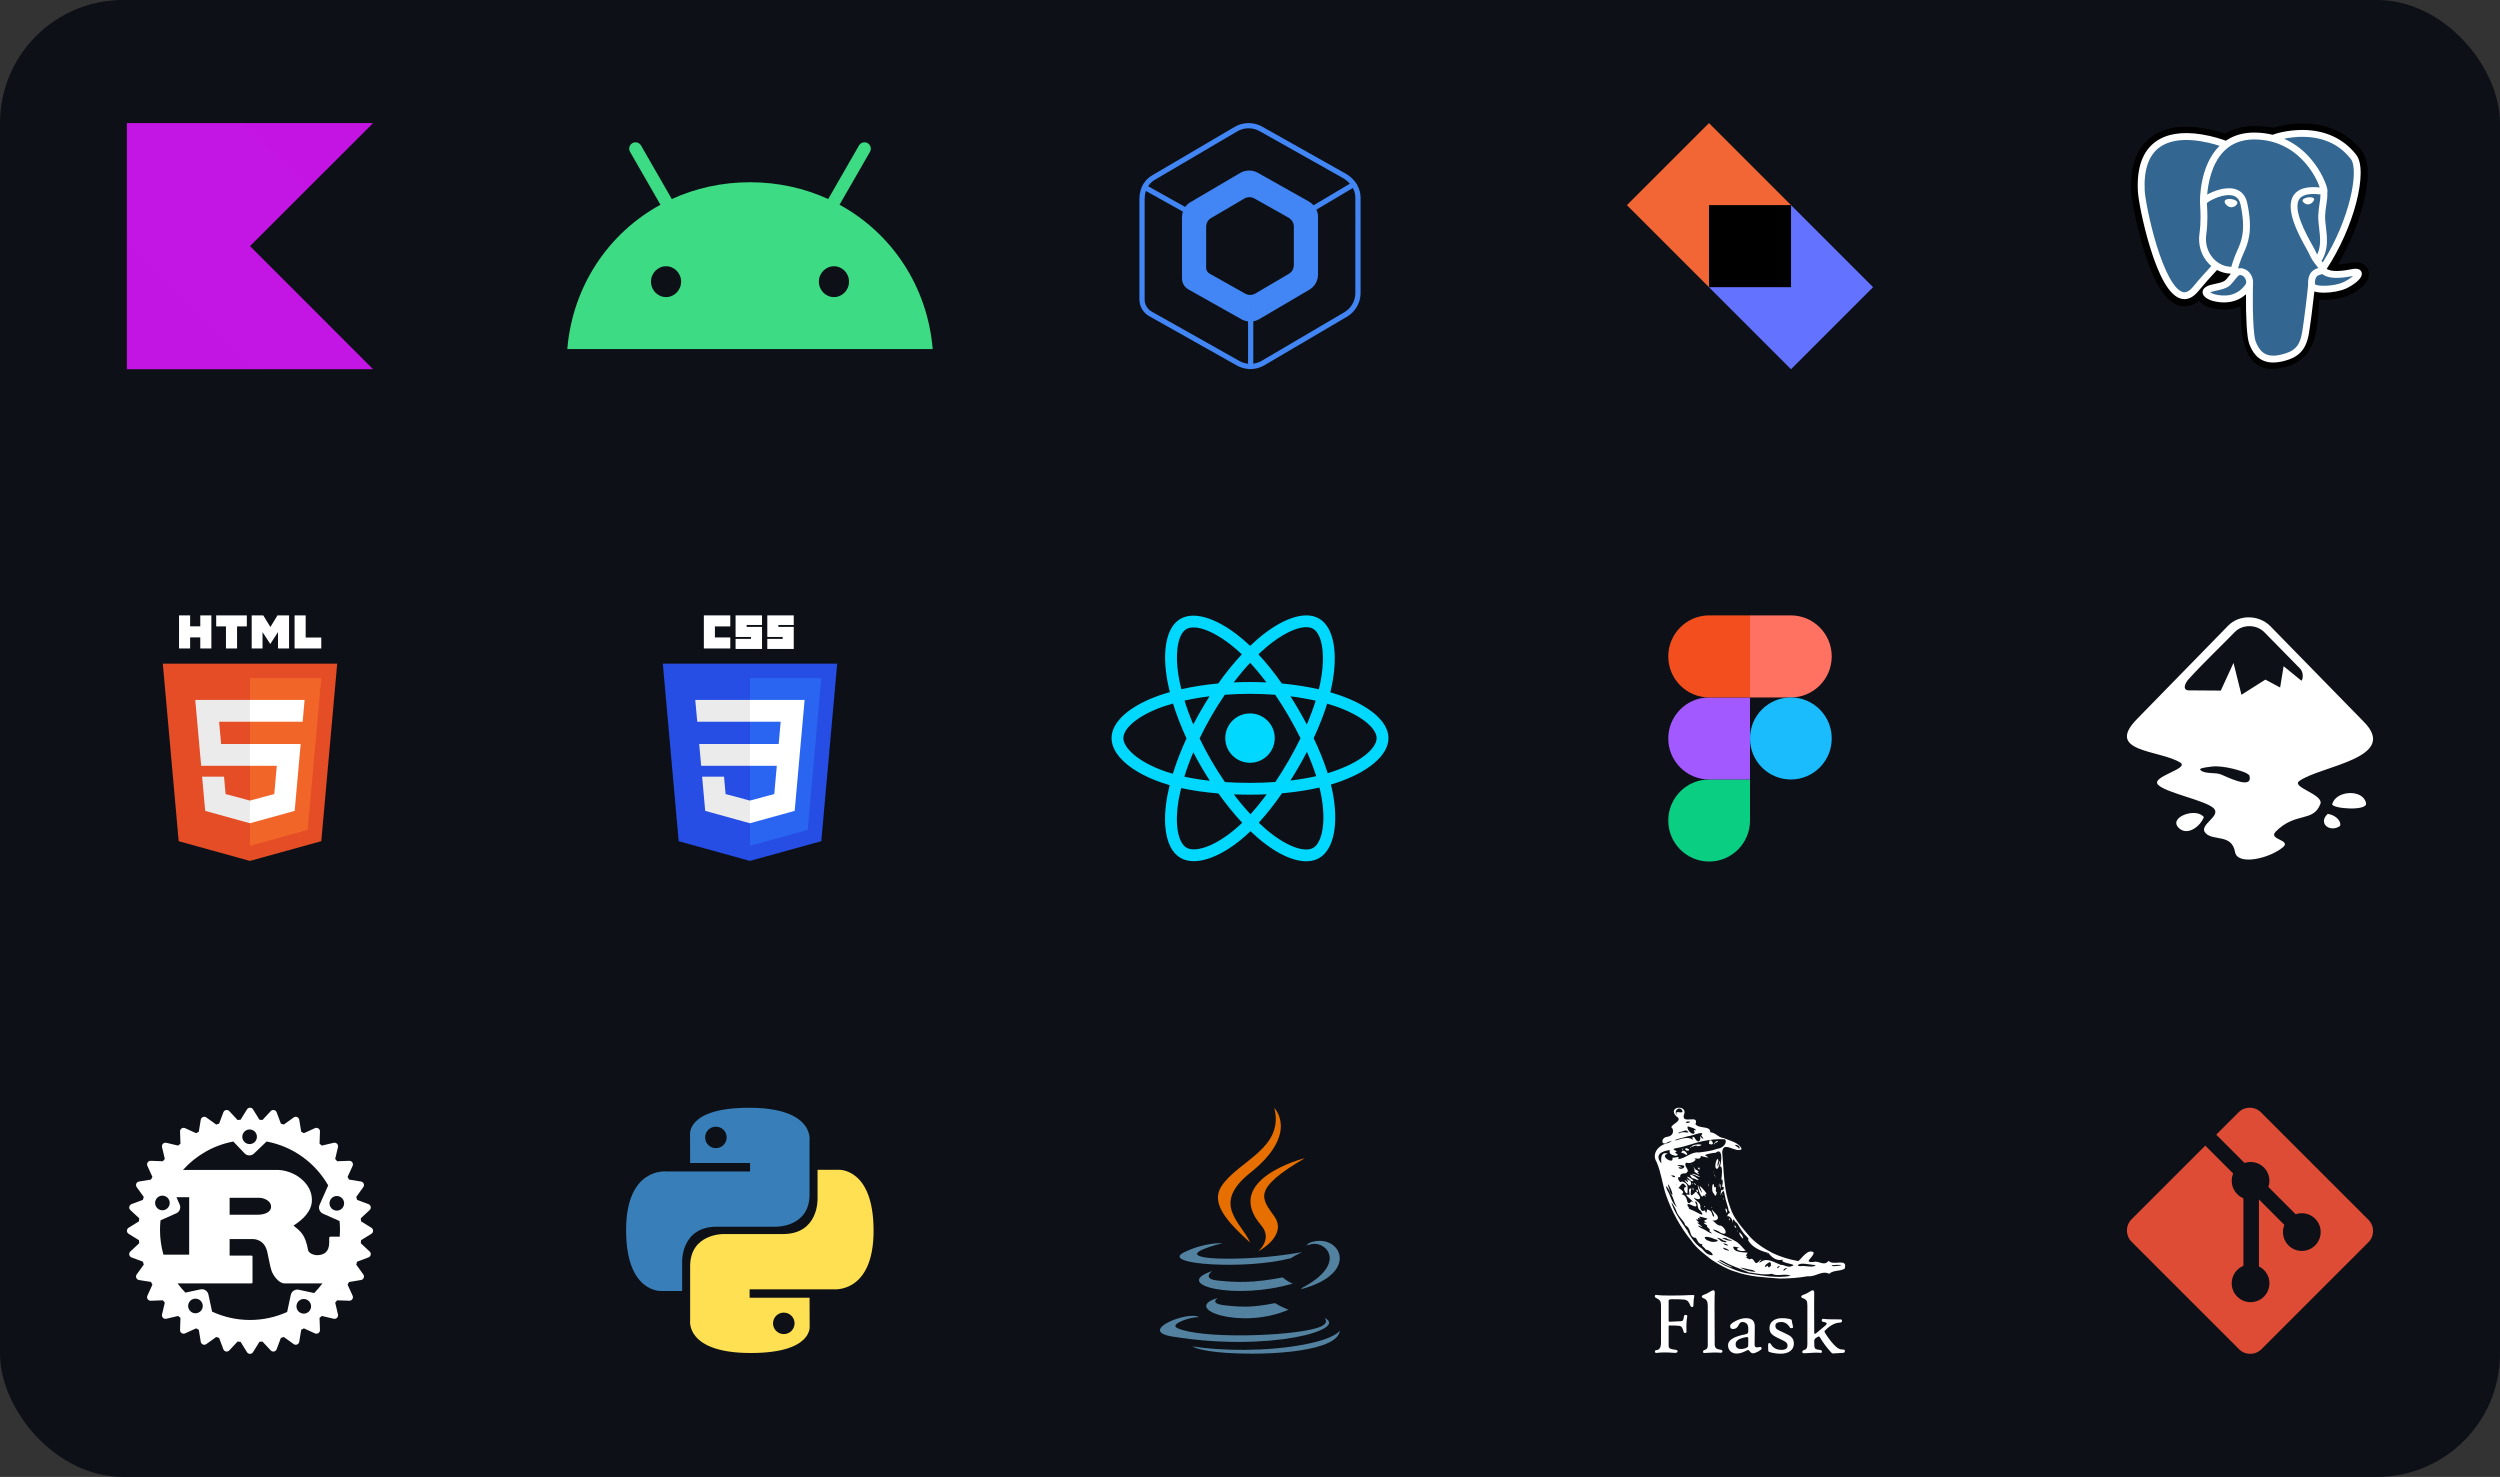 <svg width="1300" height="768" viewBox="0 0 1300 768" fill="none" xmlns="http://www.w3.org/2000/svg">
<rect x="0" y="0" width="1300" height="768" fill="#333333" stroke="none"/>
<rect width="1300" height="768" rx="64" fill="#0D1117"/>
<path d="M194 192H66V64H194L130 127.974L194 192Z" fill="url(#paint0_linear_910_359)"/>
<path d="M436.561 106.46L452.373 78.955C452.809 78.196 452.926 77.295 452.701 76.449C452.475 75.603 451.924 74.881 451.169 74.442C450.413 74.005 449.515 73.887 448.672 74.114C447.83 74.341 447.111 74.894 446.675 75.652L430.666 103.505C418.421 97.893 404.672 94.767 390 94.767C375.329 94.767 361.577 97.893 349.335 103.505L333.326 75.651C332.889 74.893 332.17 74.34 331.328 74.113C330.485 73.887 329.587 74.005 328.831 74.442C328.076 74.881 327.525 75.603 327.299 76.449C327.073 77.295 327.191 78.197 327.627 78.955L343.439 106.46C316.288 121.292 297.718 148.9 295.002 181.516H484.999C482.28 148.9 463.709 121.292 436.561 106.46ZM433.651 138.45C437.977 138.45 441.495 142.047 441.495 146.467C441.495 150.889 437.977 154.488 433.651 154.488C429.327 154.488 425.81 150.889 425.81 146.467C425.81 142.047 429.327 138.45 433.651 138.45ZM346.349 138.45C350.672 138.45 354.191 142.047 354.191 146.467C354.191 150.889 350.672 154.488 346.349 154.488C342.023 154.488 338.506 150.889 338.506 146.467C338.506 142.047 342.024 138.45 346.349 138.45Z" fill="#3DDC84"/>
<path d="M649.521 64C651.911 64.041 654.253 64.675 656.334 65.847L699.74 90.271C701.487 91.256 703.034 92.559 704.299 94.112L704.342 94.086L704.989 95.031L705.065 95.14L705.873 96.326L705.815 96.36C706.887 98.306 707.477 100.429 707.498 102.589V152.24C707.522 154.748 706.882 157.219 705.644 159.403C704.406 161.587 702.613 163.407 700.445 164.682L657.51 189.922C655.729 190.969 653.741 191.619 651.684 191.827L651.684 191.89L648.938 191.913L648.939 191.845C646.91 191.663 644.943 191.053 643.168 190.055L597.563 164.39C594.464 162.652 592.536 159.395 592.5 155.836V103.253C592.526 101.399 592.85 99.609 593.464 97.963L593.413 97.934L594.588 95.487L594.654 95.524C595.747 93.752 597.258 92.274 599.057 91.218L641.992 65.984C644.16 64.708 646.627 64.024 649.145 64H649.521ZM595.869 99.304L595.773 99.608C595.391 100.868 595.202 102.229 595.216 103.648V155.823C595.228 157.089 595.575 158.329 596.221 159.419C596.867 160.51 597.79 161.411 598.897 162.033L644.504 187.699C645.856 188.459 647.346 188.942 648.887 189.119L648.982 189.128L648.993 186.921L649.002 177.663L648.987 167.153L648.926 167.147C647.982 167.023 647.063 166.755 646.202 166.35L645.882 166.192L645.598 166.039L617.969 150.491C616.964 149.927 616.127 149.109 615.541 148.12C614.954 147.127 614.639 145.997 614.63 144.845L614.63 113.241C614.62 112.235 614.747 111.255 615.007 110.331L615.096 110.035L595.869 99.304ZM703.482 97.749L684.525 109.029L684.567 109.116C685.035 110.122 685.308 111.193 685.36 112.286L685.369 112.585L685.368 142.661C685.384 144.274 684.973 145.863 684.176 147.268C683.38 148.673 682.227 149.844 680.832 150.663L654.822 165.952C653.926 166.479 652.948 166.85 651.928 167.049L651.704 167.089L651.709 169.227L651.718 181.615L651.7 188.89L651.697 189.1L652.103 189.043C653.404 188.832 654.659 188.402 655.815 187.77L656.129 187.592L699.065 162.352C700.822 161.319 702.276 159.843 703.279 158.072C704.284 156.298 704.802 154.291 704.781 152.253L704.782 102.602C704.767 101.068 704.379 99.535 703.661 98.094L703.482 97.749ZM648.202 102.751C647.792 102.872 647.396 103.043 647.028 103.26L629.592 113.507C629.086 113.804 628.64 114.195 628.28 114.658C628.069 114.93 627.888 115.223 627.74 115.533L627.646 115.766C627.424 116.289 627.284 116.843 627.228 117.409C627.208 117.63 627.198 117.854 627.2 118.08V139.275C627.206 139.885 627.374 140.483 627.685 141.009C627.996 141.535 628.441 141.97 628.975 142.269L647.496 152.692C648.299 153.144 649.208 153.378 650.13 153.37L650.328 153.363L650.329 159.069L650.342 164.513L650.328 153.362C651.189 153.325 652.027 153.078 652.769 152.643L670.204 142.394C671.001 141.925 671.661 141.256 672.116 140.453C672.189 140.324 672.254 140.192 672.316 140.057C672.639 139.355 672.803 138.591 672.797 137.819L672.798 117.652C672.793 117.289 672.746 116.927 672.655 116.574C672.596 116.341 672.519 116.112 672.426 115.89C672.324 115.647 672.204 115.412 672.066 115.188L671.986 115.061L671.904 114.935C671.778 114.75 671.64 114.572 671.493 114.403C671.047 113.892 670.518 113.461 669.927 113.127L652.3 103.21C651.684 102.862 651.003 102.641 650.298 102.563C649.594 102.484 648.881 102.548 648.202 102.751ZM649.171 66.706C647.13 66.725 645.131 67.28 643.373 68.314L600.438 93.548C599.151 94.302 598.05 95.333 597.213 96.564L597.026 96.849L616.297 107.599L616.497 107.327C617.084 106.564 617.799 105.91 618.612 105.393L618.866 105.238L644.876 89.95C646.27 89.129 647.857 88.689 649.476 88.673C651.096 88.657 652.69 89.067 654.1 89.861L680.397 104.66C681.305 105.172 682.129 105.819 682.841 106.578L683.018 106.773L701.937 95.515L701.729 95.279C700.851 94.312 699.834 93.479 698.712 92.807L698.404 92.627L654.998 68.203C653.222 67.203 651.212 66.686 649.172 66.706L649.171 66.706Z" fill="#4285F4"/>
<path d="M888.666 149.333L909.911 170.578L931.333 192L953.861 169.472L974 149.333L931.333 106.666L888.666 149.333Z" fill="url(#paint1_linear_910_359)"/>
<path d="M931.334 106.666L910.089 85.422L888.667 64L866.139 86.528L846 106.666L888.667 149.333L931.334 106.666Z" fill="url(#paint2_linear_910_359)"/>
<path d="M888.667 149.333H931.334V106.666H888.667V149.333Z" fill="black"/>
<path d="M1231.52 140.648C1230.77 138.394 1228.83 136.824 1226.31 136.447C1225.12 136.27 1223.76 136.345 1222.15 136.677C1219.35 137.257 1217.26 137.477 1215.75 137.52C1221.48 127.83 1226.14 116.781 1228.82 106.379C1233.16 89.56 1230.85 81.898 1228.14 78.433C1220.96 69.259 1210.5 64.331 1197.88 64.18C1191.14 64.098 1185.23 65.429 1182.15 66.386C1179.28 65.879 1176.19 65.596 1172.95 65.543C1166.88 65.446 1161.51 66.771 1156.93 69.495C1154.39 68.636 1150.32 67.424 1145.61 66.652C1134.55 64.833 1125.63 66.25 1119.11 70.862C1111.21 76.447 1107.55 86.15 1108.23 99.701C1108.44 104.004 1110.85 117.095 1114.63 129.51C1116.81 136.646 1119.13 142.572 1121.53 147.124C1124.93 153.58 1128.57 157.382 1132.66 158.747C1134.95 159.511 1139.12 160.047 1143.49 156.396C1144.05 157.069 1144.79 157.737 1145.77 158.358C1147.02 159.146 1148.55 159.79 1150.07 160.172C1155.57 161.546 1160.71 161.202 1165.1 159.276C1165.13 160.057 1165.15 160.804 1165.17 161.449C1165.19 162.495 1165.22 163.52 1165.26 164.479C1165.52 170.963 1165.96 176.005 1167.27 179.533C1167.34 179.727 1167.44 180.023 1167.54 180.336C1168.19 182.333 1169.28 185.676 1172.05 188.293C1174.92 191.005 1178.39 191.837 1181.57 191.837C1183.17 191.837 1184.69 191.627 1186.02 191.341C1190.78 190.32 1196.18 188.766 1200.09 183.196C1203.78 177.931 1205.58 170 1205.9 157.504C1205.95 157.151 1205.98 156.813 1206.02 156.492L1206.1 155.831L1206.97 155.908L1207.19 155.923C1212.04 156.144 1217.96 155.116 1221.6 153.424C1224.48 152.089 1233.69 147.22 1231.52 140.648Z" fill="black"/>
<path d="M1223.23 141.926C1208.83 144.9 1207.84 140.018 1207.84 140.018C1223.05 117.428 1229.41 88.752 1223.92 81.734C1208.95 62.59 1183.04 71.644 1182.61 71.879L1182.47 71.904C1179.62 71.312 1176.44 70.96 1172.86 70.902C1166.34 70.795 1161.4 72.612 1157.64 75.46C1157.64 75.46 1111.42 56.399 1113.57 99.433C1114.03 108.588 1126.68 168.705 1141.77 150.547C1147.28 143.907 1152.61 138.293 1152.61 138.293C1155.26 140.053 1158.43 140.951 1161.75 140.628L1162.01 140.409C1161.93 141.233 1161.97 142.04 1162.11 142.994C1158.22 147.342 1159.37 148.105 1151.6 149.707C1143.73 151.329 1148.35 154.217 1151.37 154.972C1155.02 155.887 1163.48 157.184 1169.2 149.174L1168.97 150.088C1170.49 151.31 1171.56 158.032 1171.38 164.126C1171.21 170.219 1171.09 174.403 1172.29 177.671C1173.49 180.939 1174.68 188.291 1184.9 186.1C1193.43 184.269 1197.86 179.524 1198.47 171.608C1198.91 165.981 1199.9 166.813 1199.96 161.782L1200.75 159.4C1201.67 151.772 1200.9 149.311 1206.16 150.456L1207.44 150.568C1211.31 150.744 1216.37 149.945 1219.35 148.561C1225.75 145.587 1229.55 140.621 1223.23 141.926H1223.23Z" fill="#336791"/>
<path d="M1160.35 103.527C1159.05 103.346 1157.88 103.514 1157.28 103.965C1156.95 104.218 1156.84 104.512 1156.81 104.714C1156.74 105.25 1157.11 105.842 1157.35 106.148C1158 107.013 1158.95 107.607 1159.89 107.738C1160.03 107.758 1160.16 107.766 1160.3 107.766C1161.87 107.766 1163.3 106.541 1163.43 105.637C1163.58 104.504 1161.94 103.749 1160.35 103.527ZM1203.35 103.563C1203.23 102.675 1201.65 102.422 1200.15 102.631C1198.66 102.839 1197.21 103.515 1197.33 104.405C1197.42 105.097 1198.67 106.278 1200.15 106.278C1200.28 106.278 1200.4 106.27 1200.53 106.252C1201.51 106.115 1202.24 105.488 1202.58 105.127C1203.1 104.576 1203.41 103.962 1203.35 103.563Z" fill="white"/>
<path d="M1228.03 141.588C1227.48 139.925 1225.71 139.391 1222.77 139.998C1214.05 141.799 1210.93 140.551 1209.9 139.795C1216.68 129.458 1222.26 116.963 1225.27 105.305C1226.69 99.782 1227.48 94.654 1227.54 90.473C1227.61 85.885 1226.83 82.513 1225.22 80.454C1218.73 72.151 1209.2 67.697 1197.67 67.575C1189.74 67.486 1183.04 69.517 1181.75 70.088C1179.01 69.407 1176.03 68.989 1172.78 68.936C1166.83 68.839 1161.69 70.266 1157.43 73.173C1155.58 72.484 1150.8 70.841 1144.95 69.898C1134.84 68.269 1126.81 69.503 1121.07 73.569C1114.23 78.42 1111.07 87.092 1111.69 99.343C1111.89 103.465 1114.24 116.144 1117.94 128.288C1122.81 144.27 1128.11 153.318 1133.69 155.179C1134.34 155.397 1135.09 155.549 1135.92 155.549C1137.95 155.549 1140.45 154.632 1143.04 151.51C1146.2 147.711 1149.48 144.005 1152.85 140.395C1155.05 141.572 1157.45 142.229 1159.91 142.295C1159.92 142.36 1159.93 142.424 1159.93 142.488C1159.51 142.994 1159.09 143.507 1158.69 144.028C1156.98 146.195 1156.63 146.647 1151.13 147.778C1149.57 148.101 1145.42 148.957 1145.36 151.868C1145.3 155.049 1150.27 156.384 1150.83 156.526C1152.81 157.021 1154.71 157.264 1156.52 157.264C1160.93 157.264 1164.81 155.814 1167.91 153.007C1167.82 164.346 1168.29 175.519 1169.65 178.923C1170.76 181.71 1173.48 188.52 1182.08 188.52C1183.34 188.52 1184.73 188.373 1186.26 188.045C1195.23 186.12 1199.12 182.151 1200.63 173.401C1201.43 168.725 1202.82 157.558 1203.47 151.568C1204.84 151.998 1206.61 152.194 1208.52 152.193C1212.51 152.193 1217.11 151.345 1220 150.005C1223.24 148.498 1229.09 144.8 1228.03 141.588ZM1206.66 101.113C1206.63 102.881 1206.39 104.486 1206.13 106.162C1205.86 107.964 1205.57 109.827 1205.5 112.089C1205.43 114.29 1205.7 116.579 1205.97 118.792C1206.5 123.263 1207.05 127.865 1204.92 132.406C1204.57 131.778 1204.25 131.129 1203.98 130.462C1203.71 129.819 1203.14 128.786 1202.34 127.357C1199.24 121.793 1191.98 108.763 1195.7 103.446C1196.8 101.864 1199.61 100.237 1206.66 101.113ZM1198.12 71.155C1208.45 71.384 1216.62 75.253 1222.41 82.656C1226.85 88.334 1221.96 114.17 1207.81 136.459C1207.67 136.278 1207.53 136.097 1207.38 135.918L1207.21 135.694C1210.86 129.649 1210.15 123.668 1209.51 118.366C1209.25 116.19 1209 114.135 1209.06 112.204C1209.13 110.158 1209.4 108.403 1209.66 106.706C1209.98 104.615 1210.31 102.451 1210.22 99.9C1210.29 99.632 1210.31 99.316 1210.28 98.941C1210.05 96.495 1207.26 89.174 1201.57 82.548C1198.46 78.924 1193.93 74.868 1187.73 72.133C1190.4 71.58 1194.04 71.065 1198.12 71.155ZM1140.3 149.226C1137.44 152.665 1135.46 152.006 1134.82 151.79C1130.59 150.378 1125.68 141.431 1121.35 127.245C1117.61 114.969 1115.42 102.625 1115.25 99.164C1114.7 88.217 1117.36 80.588 1123.13 76.488C1132.53 69.817 1147.98 73.81 1154.19 75.835C1154.1 75.923 1154.01 76.006 1153.92 76.096C1143.73 86.396 1143.97 103.994 1144 105.07C1144 105.485 1144.03 106.072 1144.08 106.88C1144.25 109.84 1144.58 115.349 1143.71 121.588C1142.9 127.385 1144.68 133.059 1148.61 137.156C1149.01 137.575 1149.43 137.975 1149.87 138.352C1148.13 140.224 1144.33 144.363 1140.3 149.226ZM1151.18 134.684C1148.02 131.382 1146.59 126.789 1147.24 122.082C1148.16 115.492 1147.82 109.753 1147.64 106.669C1147.62 106.238 1147.59 105.859 1147.58 105.561C1149.07 104.24 1155.97 100.541 1160.89 101.669C1163.13 102.183 1164.5 103.713 1165.07 106.345C1168.01 119.971 1165.46 125.65 1163.4 130.214C1162.98 131.154 1162.58 132.043 1162.24 132.962L1161.98 133.673C1161.31 135.47 1160.68 137.14 1160.3 138.727C1156.94 138.717 1153.67 137.28 1151.18 134.683V134.684ZM1151.7 153.059C1150.72 152.814 1149.84 152.388 1149.32 152.034C1149.75 151.831 1150.52 151.553 1151.85 151.278C1158.31 149.947 1159.31 149.008 1161.49 146.239C1161.99 145.603 1162.56 144.884 1163.34 144.007L1163.34 144.006C1164.51 142.697 1165.04 142.919 1166.01 143.322C1166.8 143.647 1167.56 144.632 1167.87 145.716C1168.02 146.228 1168.18 147.2 1167.64 147.956C1163.09 154.335 1156.46 154.253 1151.7 153.059ZM1185.51 184.551C1177.6 186.246 1174.81 182.21 1172.96 177.596C1171.77 174.617 1171.19 161.184 1171.6 146.349C1171.61 146.151 1171.58 145.961 1171.53 145.781C1171.48 145.427 1171.4 145.077 1171.3 144.733C1170.69 142.575 1169.18 140.769 1167.38 140.02C1166.66 139.723 1165.35 139.178 1163.77 139.583C1164.1 138.192 1164.69 136.622 1165.32 134.921L1165.59 134.206C1165.89 133.4 1166.26 132.564 1166.66 131.68C1168.81 126.905 1171.75 120.365 1168.56 105.59C1167.36 100.056 1163.37 97.354 1157.32 97.982C1153.69 98.357 1150.37 99.823 1148.71 100.663C1148.36 100.843 1148.03 101.018 1147.73 101.187C1148.19 95.612 1149.94 85.191 1156.47 78.598C1160.58 74.448 1166.05 72.398 1172.73 72.509C1185.87 72.724 1194.3 79.477 1199.06 85.105C1203.16 89.953 1205.38 94.838 1206.26 97.473C1199.6 96.795 1195.07 98.111 1192.77 101.398C1187.78 108.549 1195.51 122.427 1199.22 129.097C1199.9 130.32 1200.49 131.376 1200.68 131.825C1201.89 134.76 1203.45 136.72 1204.6 138.15C1204.95 138.589 1205.29 139.014 1205.55 139.385C1203.53 139.968 1199.9 141.313 1200.23 148.038C1199.97 151.413 1198.07 167.212 1197.11 172.794C1195.84 180.169 1193.13 182.915 1185.51 184.552V184.551ZM1218.49 146.764C1216.43 147.723 1212.98 148.442 1209.7 148.596C1206.07 148.766 1204.23 148.19 1203.8 147.836C1203.59 143.645 1205.15 143.207 1206.8 142.743C1207.06 142.671 1207.31 142.599 1207.56 142.514C1207.71 142.638 1207.87 142.76 1208.06 142.88C1210.97 144.804 1216.16 145.012 1223.49 143.497L1223.57 143.481C1222.59 144.406 1220.89 145.648 1218.49 146.764Z" fill="white"/>
<path d="M175.339 345.092L167.078 437.408L129.944 447.677L92.913 437.422L84.66 345.092H175.339Z" fill="#E44D26"/>
<path d="M130 439.827L160.006 431.529L167.065 352.641H130V439.827Z" fill="#F16529"/>
<path d="M113.941 375.289H130.001V363.965H101.535L101.807 367.003L104.597 398.209H130.001V386.885H114.979L113.941 375.289ZM116.5 403.871H105.104L106.695 421.651L129.948 428.09L130.001 428.076V416.294L129.951 416.307L117.308 412.902L116.5 403.871Z" fill="#EBEBEB"/>
<path d="M93.098 320H98.867V325.686H104.144V320H109.913V337.217H104.144V331.452H98.867V337.217H93.098L93.098 320ZM117.499 325.71H112.421V320H128.35V325.71H123.269V337.217H117.5V325.71H117.499ZM130.878 320H136.894L140.594 326.05L144.291 320H150.308V337.217H144.563V328.683L140.594 334.805H140.494L136.523 328.683V337.217H130.878V320ZM153.179 320H158.95V331.526H167.063V337.217H153.179V320H153.179Z" fill="white"/>
<path d="M129.961 398.209H143.94L142.622 412.895L129.961 416.304V428.085L153.233 421.651L153.404 419.738L156.072 389.926L156.349 386.885H129.961V398.209ZM129.961 375.261V375.289H157.382L157.609 372.744L158.127 367.003L158.398 363.965H129.961V375.261Z" fill="white"/>
<path d="M389.944 447.677L352.913 437.422L344.66 345.092H435.339L427.078 437.408L389.944 447.677Z" fill="#264DE4"/>
<path d="M420.006 431.529L427.065 352.641H390V439.827L420.006 431.529Z" fill="#2965F1"/>
<path d="M363.58 386.885L364.597 398.209H390.001V386.885H363.58ZM361.535 363.965L362.567 375.289H390.001V363.965H361.535ZM390.001 416.294L389.951 416.307L377.308 412.902L376.5 403.871H365.104L366.695 421.651L389.948 428.09L390.001 428.076V416.294Z" fill="#EBEBEB"/>
<path d="M366.002 320H379.751V325.736H371.752V331.471H379.751V337.206H366.002V320ZM382.501 320H396.25V324.987H388.251V325.985H396.25V337.456H382.501V332.219H390.501V331.221H382.5L382.501 320ZM399 320H412.749V324.987H404.75V325.985H412.749V337.456H399V332.219H406.999V331.221H399V320H399Z" fill="white"/>
<path d="M416.349 386.885L418.398 363.965H389.961V375.289H405.957L404.924 386.885H389.961V398.209H403.94L402.622 412.895L389.961 416.304V428.085L413.233 421.651L413.404 419.738L416.072 389.926L416.349 386.885Z" fill="white"/>
<path d="M696.396 361.445C694.864 360.92 693.318 360.434 691.761 359.987C692.023 358.92 692.263 357.867 692.477 356.831C695.986 339.831 693.692 326.136 685.857 321.627C678.345 317.304 666.06 321.812 653.652 332.589C652.429 333.653 651.233 334.748 650.066 335.872C649.285 335.124 648.489 334.391 647.68 333.673C634.677 322.15 621.642 317.293 613.816 321.815C606.31 326.151 604.088 339.026 607.247 355.137C607.561 356.733 607.916 358.32 608.311 359.898C606.466 360.421 604.686 360.978 602.982 361.571C587.736 366.876 578 375.19 578 383.814C578 392.72 588.452 401.654 604.332 407.071C605.619 407.508 606.917 407.913 608.225 408.286C607.8 409.985 607.423 411.696 607.094 413.416C604.082 429.248 606.434 441.818 613.919 446.127C621.65 450.577 634.626 446.004 647.26 434.98C648.285 434.084 649.287 433.163 650.265 432.217C651.529 433.434 652.827 434.616 654.158 435.761C666.396 446.272 678.483 450.516 685.961 446.196C693.685 441.733 696.195 428.229 692.936 411.799C692.679 410.512 692.392 409.232 692.073 407.958C692.984 407.689 693.878 407.412 694.75 407.123C711.258 401.664 721.999 392.839 721.999 383.814C721.999 375.158 711.949 366.788 696.396 361.445ZM692.816 401.296C692.028 401.556 691.221 401.807 690.397 402.051C688.575 396.292 686.115 390.17 683.105 383.843C685.978 377.668 688.342 371.623 690.114 365.903C691.587 366.328 693.016 366.777 694.394 367.25C707.72 371.829 715.848 378.598 715.848 383.814C715.848 389.369 707.069 396.582 692.816 401.296ZM686.902 412.992C688.343 420.256 688.548 426.825 687.594 431.96C686.736 436.574 685.012 439.65 682.879 440.882C678.341 443.504 668.636 440.096 658.17 431.107C656.933 430.042 655.725 428.944 654.549 427.812C658.607 423.383 662.662 418.234 666.62 412.516C673.581 411.899 680.158 410.891 686.122 409.515C686.409 410.668 686.669 411.827 686.902 412.992ZM627.093 440.429C622.659 441.992 619.128 442.037 616.993 440.808C612.451 438.194 610.562 428.1 613.138 414.562C613.444 412.962 613.795 411.371 614.189 409.79C620.088 411.093 626.617 412.029 633.594 412.594C637.579 418.189 641.751 423.332 645.956 427.836C645.062 428.699 644.148 429.54 643.213 430.358C637.625 435.232 632.027 438.69 627.093 440.429ZM606.322 401.261C599.3 398.866 593.501 395.753 589.527 392.356C585.955 389.303 584.152 386.272 584.152 383.814C584.152 378.58 591.969 371.905 605.007 367.368C606.589 366.818 608.245 366.299 609.964 365.812C611.766 371.661 614.13 377.778 616.982 383.963C614.093 390.239 611.695 396.454 609.876 402.372C608.682 402.031 607.497 401.661 606.322 401.261ZM613.284 353.958C610.578 340.154 612.375 329.742 616.898 327.129C621.716 324.345 632.368 328.314 643.596 338.264C644.328 338.914 645.049 339.578 645.757 340.254C641.573 344.738 637.439 349.843 633.49 355.405C626.717 356.032 620.235 357.038 614.274 358.386C613.907 356.918 613.577 355.442 613.284 353.958ZM675.399 369.266C673.991 366.839 672.531 364.442 671.02 362.078C675.615 362.658 680.017 363.428 684.151 364.369C682.91 368.339 681.363 372.489 679.542 376.745C678.211 374.225 676.83 371.731 675.399 369.266ZM650.069 344.642C652.906 347.71 655.748 351.135 658.543 354.852C652.873 354.585 647.193 354.583 641.523 354.848C644.321 351.166 647.187 347.746 650.069 344.642ZM624.576 369.308C623.163 371.753 621.808 374.231 620.511 376.74C618.72 372.5 617.187 368.33 615.935 364.304C620.044 363.386 624.425 362.636 628.99 362.067C627.462 364.446 625.99 366.86 624.576 369.308ZM629.121 405.997C624.405 405.471 619.958 404.76 615.85 403.867C617.122 399.769 618.688 395.511 620.518 391.18C621.82 393.69 623.181 396.17 624.6 398.616C626.059 401.131 627.57 403.595 629.121 405.997ZM650.239 423.417C647.323 420.278 644.415 416.804 641.575 413.069C644.332 413.177 647.143 413.232 650 413.232C652.935 413.232 655.836 413.166 658.692 413.039C655.888 416.842 653.057 420.32 650.239 423.417ZM679.6 390.958C681.525 395.337 683.147 399.573 684.435 403.601C680.26 404.552 675.752 405.318 671.003 405.887C672.525 403.479 673.999 401.041 675.423 398.574C676.872 396.067 678.265 393.528 679.6 390.958ZM670.095 395.506C667.914 399.288 665.61 402.998 663.187 406.631C658.798 406.941 654.399 407.095 650 407.093C645.518 407.093 641.159 406.953 636.962 406.682C634.476 403.058 632.128 399.341 629.924 395.54C627.729 391.759 625.68 387.896 623.78 383.96C625.676 380.023 627.719 376.158 629.906 372.374L629.905 372.375C632.091 368.59 634.42 364.889 636.887 361.281C641.17 360.958 645.561 360.789 649.999 360.789C654.457 360.789 658.855 360.959 663.136 361.285C665.579 364.888 667.893 368.576 670.075 372.342C672.269 376.117 674.339 379.963 676.282 383.873C674.359 387.823 672.295 391.703 670.095 395.506ZM682.785 326.946C687.607 329.721 689.482 340.914 686.452 355.592C686.259 356.528 686.042 357.482 685.805 358.449C679.831 357.073 673.343 356.049 666.551 355.413C662.595 349.79 658.494 344.677 654.379 340.251C655.457 339.213 656.562 338.202 657.691 337.219C668.322 327.986 678.258 324.34 682.785 326.946ZM650 370.98C657.101 370.98 662.858 376.726 662.858 383.814C662.858 390.901 657.101 396.647 650 396.647C642.898 396.647 637.141 390.901 637.141 383.814C637.141 376.726 642.898 370.98 650 370.98Z" fill="#00D8FF"/>
<path d="M888.75 448C900.479 448 909.999 438.443 909.999 426.667V405.333H888.75C877.02 405.333 867.5 414.891 867.5 426.667C867.5 438.443 877.02 448 888.75 448Z" fill="#0ACF83"/>
<path d="M867.5 384C867.5 372.224 877.02 362.667 888.75 362.667H909.999V405.333H888.75C877.02 405.333 867.5 395.776 867.5 384Z" fill="#A259FF"/>
<path d="M867.5 341.333C867.5 329.557 877.02 320 888.75 320H909.999V362.667H888.75C877.02 362.667 867.5 353.109 867.5 341.333Z" fill="#F24E1E"/>
<path d="M910 320H931.25C942.979 320 952.499 329.557 952.499 341.333C952.499 353.109 942.979 362.667 931.25 362.667H910V320Z" fill="#FF7262"/>
<path d="M952.499 384C952.499 395.776 942.979 405.333 931.25 405.333C919.52 405.333 910 395.776 910 384C910 372.224 919.52 362.667 931.25 362.667C942.979 362.667 952.499 372.224 952.499 384Z" fill="#1ABCFE"/>
<path d="M1212.73 418.163C1212.73 420.562 1231.36 421.932 1230.33 417.592C1228.84 410.282 1214.79 410.853 1212.73 418.163ZM1133.32 430.842C1137.55 434.497 1143.95 430.042 1146.01 424.902C1141.89 419.534 1126.7 425.245 1133.32 430.842ZM1210.45 423.189C1205.19 427.986 1211.36 433.012 1216.5 429.699C1217.88 428.786 1216.39 424.331 1210.45 423.189ZM1195.71 406.055C1206.91 398.174 1248.04 394.176 1229.07 375.215L1180.28 325.3C1174.23 319.589 1164.29 319.589 1158.69 325.3L1111.62 373.502C1093.79 391.321 1123.16 389.836 1133.78 396.575C1138.7 399.773 1118.01 403.885 1122.24 408.111C1126.36 412.338 1147.04 416.221 1151.15 420.333C1155.26 424.559 1142.81 429.014 1146.92 433.24C1150.92 437.467 1160.52 433.469 1162.23 443.064C1163.49 450.145 1179.83 446.604 1187.14 440.551C1191.71 436.667 1179.26 436.667 1183.37 432.441C1193.65 422.047 1202.79 427.758 1206.56 418.163C1208.62 413.023 1191.03 409.368 1195.71 406.055H1195.71ZM1155.18 402.828C1152.15 401.468 1147.12 402.597 1144.57 400.725C1142.95 399.537 1145.55 399.205 1149.95 398.632C1156.32 397.802 1166.15 401.041 1167.83 401.902C1169.5 402.763 1169.71 403.29 1169.71 403.29C1171.35 409.734 1162.43 406.094 1155.18 402.828ZM1187.48 346.431L1185.66 357.511L1178 353.398L1165.55 361.28L1161.43 344.717L1154.81 359.11L1138.24 358.995C1135.04 358.995 1135.5 355.683 1138.81 352.37C1145.32 345.174 1158 332.953 1162 328.726C1166.12 324.5 1173.32 324.614 1177.43 328.726L1196.05 347.687C1197.77 349.401 1197.77 352.942 1196.74 353.969L1187.48 346.431Z" fill="white"/>
<path d="M193.126 638.431L187.752 635.105C187.707 634.582 187.656 634.061 187.599 633.54L192.217 629.232C192.448 629.018 192.62 628.747 192.717 628.447C192.813 628.147 192.832 627.828 192.77 627.519C192.709 627.209 192.57 626.921 192.366 626.681C192.162 626.44 191.9 626.257 191.604 626.147L185.701 623.939C185.553 623.429 185.399 622.921 185.239 622.415L188.921 617.301C189.105 617.045 189.221 616.746 189.258 616.433C189.295 616.12 189.251 615.803 189.13 615.511C189.009 615.22 188.816 614.965 188.569 614.769C188.322 614.573 188.029 614.444 187.717 614.394L181.493 613.381C181.251 612.909 180.998 612.444 180.744 611.983L183.36 606.242C183.492 605.955 183.548 605.64 183.522 605.325C183.497 605.011 183.392 604.708 183.216 604.447C183.042 604.184 182.803 603.97 182.522 603.827C182.242 603.683 181.929 603.614 181.614 603.626L175.296 603.846C174.97 603.437 174.637 603.033 174.298 602.635L175.75 596.481C175.823 596.174 175.815 595.854 175.729 595.55C175.643 595.247 175.48 594.971 175.257 594.748C175.034 594.525 174.758 594.363 174.455 594.276C174.152 594.19 173.832 594.183 173.525 594.255L167.372 595.706C166.973 595.367 166.569 595.034 166.16 594.708L166.381 588.39C166.392 588.075 166.323 587.762 166.18 587.482C166.036 587.201 165.823 586.962 165.561 586.788C165.299 586.612 164.996 586.507 164.682 586.481C164.368 586.456 164.052 586.512 163.766 586.643L158.025 589.26C157.562 589.004 157.096 588.754 156.628 588.51L155.613 582.284C155.562 581.973 155.432 581.68 155.237 581.433C155.041 581.186 154.786 580.993 154.495 580.873C154.204 580.752 153.887 580.708 153.574 580.744C153.261 580.781 152.962 580.896 152.706 581.08L147.589 584.763C147.085 584.603 146.578 584.448 146.067 584.302L143.86 578.397C143.75 578.101 143.566 577.839 143.326 577.634C143.086 577.43 142.797 577.29 142.488 577.229C142.179 577.168 141.859 577.187 141.56 577.284C141.26 577.381 140.99 577.552 140.775 577.782L136.468 582.404C135.947 582.345 135.425 582.294 134.903 582.251L131.576 576.876C131.411 576.608 131.179 576.387 130.904 576.233C130.629 576.08 130.319 576 130.004 576C129.689 576 129.38 576.08 129.104 576.233C128.829 576.387 128.598 576.608 128.432 576.876L125.105 582.251C124.583 582.294 124.06 582.345 123.539 582.404L119.23 577.782C119.016 577.551 118.746 577.379 118.446 577.282C118.146 577.186 117.826 577.167 117.517 577.229C117.207 577.29 116.919 577.43 116.679 577.635C116.439 577.839 116.256 578.102 116.146 578.397L113.939 584.302C113.427 584.448 112.922 584.604 112.417 584.763L107.299 581.08C107.044 580.895 106.745 580.779 106.432 580.743C106.119 580.707 105.801 580.751 105.51 580.873C105.219 580.993 104.964 581.186 104.768 581.433C104.573 581.68 104.443 581.973 104.393 582.284L103.377 588.51C102.907 588.753 102.443 589.004 101.979 589.26L96.239 586.642C95.953 586.511 95.637 586.455 95.323 586.481C95.009 586.506 94.707 586.612 94.445 586.788C94.183 586.962 93.969 587.201 93.825 587.482C93.682 587.762 93.612 588.075 93.624 588.39L93.844 594.708C93.435 595.035 93.031 595.368 92.631 595.706L86.478 594.256C86.172 594.184 85.851 594.191 85.548 594.277C85.245 594.363 84.969 594.526 84.746 594.748C84.522 594.971 84.36 595.247 84.273 595.55C84.187 595.854 84.18 596.174 84.252 596.481L85.702 602.635C85.365 603.034 85.033 603.437 84.707 603.846L78.388 603.626C78.074 603.616 77.762 603.686 77.482 603.829C77.201 603.973 76.962 604.185 76.787 604.446C76.611 604.708 76.506 605.01 76.48 605.325C76.455 605.639 76.51 605.954 76.641 606.241L79.258 611.983C79.004 612.444 78.752 612.909 78.508 613.381L72.284 614.394C71.972 614.444 71.68 614.574 71.433 614.769C71.185 614.965 70.993 615.221 70.872 615.512C70.751 615.803 70.707 616.12 70.744 616.433C70.78 616.746 70.896 617.045 71.08 617.301L74.763 622.416C74.603 622.921 74.447 623.428 74.3 623.939L68.396 626.147C68.101 626.257 67.839 626.442 67.636 626.682C67.432 626.922 67.293 627.21 67.231 627.519C67.17 627.828 67.189 628.147 67.285 628.447C67.382 628.747 67.553 629.017 67.784 629.232L72.402 633.539C72.344 634.059 72.293 634.583 72.249 635.105L66.875 638.431C66.607 638.597 66.386 638.828 66.233 639.104C66.08 639.379 66 639.689 66 640.004C66 640.646 66.332 641.24 66.876 641.575L72.249 644.902C72.293 645.425 72.344 645.948 72.402 646.467L67.783 650.776C67.552 650.99 67.38 651.26 67.284 651.56C67.187 651.86 67.168 652.18 67.23 652.489C67.291 652.798 67.43 653.086 67.635 653.326C67.839 653.566 68.101 653.75 68.396 653.86L74.3 656.068C74.447 656.579 74.603 657.086 74.763 657.591L71.08 662.707C70.895 662.962 70.779 663.261 70.743 663.574C70.706 663.887 70.751 664.205 70.871 664.496C70.992 664.787 71.186 665.043 71.433 665.238C71.68 665.434 71.974 665.563 72.285 665.613L78.508 666.625C78.752 667.097 79.001 667.562 79.258 668.025L76.641 673.765C76.51 674.052 76.454 674.367 76.48 674.682C76.505 674.996 76.611 675.298 76.787 675.56C76.961 675.822 77.2 676.036 77.481 676.179C77.761 676.323 78.074 676.392 78.388 676.381L84.704 676.16C85.033 676.57 85.365 676.973 85.702 677.373L84.252 683.528C84.18 683.834 84.187 684.154 84.273 684.457C84.36 684.759 84.522 685.035 84.746 685.257C84.968 685.481 85.244 685.643 85.548 685.729C85.851 685.815 86.172 685.822 86.478 685.749L92.631 684.3C93.031 684.64 93.436 684.97 93.844 685.295L93.624 691.614C93.613 691.929 93.683 692.242 93.826 692.522C93.97 692.803 94.183 693.042 94.445 693.217C94.707 693.392 95.009 693.497 95.323 693.522C95.637 693.547 95.953 693.491 96.239 693.36L101.979 690.745C102.442 691.001 102.908 691.251 103.377 691.494L104.393 697.717C104.443 698.028 104.572 698.321 104.767 698.568C104.963 698.816 105.219 699.009 105.51 699.129C105.801 699.25 106.118 699.294 106.432 699.258C106.745 699.222 107.043 699.106 107.299 698.923L112.414 695.238C112.919 695.398 113.426 695.554 113.938 695.701L116.145 701.603C116.255 701.898 116.439 702.161 116.679 702.365C116.919 702.569 117.208 702.708 117.517 702.769C117.826 702.831 118.146 702.813 118.446 702.716C118.745 702.619 119.015 702.447 119.229 702.216L123.538 697.597C124.058 697.657 124.581 697.707 125.104 697.753L128.431 703.127C128.597 703.395 128.828 703.615 129.103 703.768C129.378 703.921 129.688 704.002 130.003 704.002C130.317 704.002 130.627 703.922 130.902 703.768C131.177 703.615 131.409 703.395 131.575 703.127L134.901 697.753C135.425 697.707 135.948 697.657 136.467 697.597L140.774 702.216C140.989 702.447 141.259 702.619 141.558 702.716C141.858 702.812 142.178 702.831 142.487 702.769C142.796 702.708 143.084 702.569 143.324 702.365C143.564 702.16 143.748 701.898 143.858 701.603L146.066 695.701C146.577 695.554 147.085 695.398 147.59 695.238L152.705 698.923C152.961 699.107 153.26 699.222 153.573 699.258C153.886 699.294 154.203 699.25 154.494 699.129C154.786 699.008 155.041 698.815 155.236 698.568C155.432 698.321 155.561 698.028 155.612 697.717L156.627 691.494C157.096 691.251 157.561 690.998 158.024 690.744L163.765 693.36C164.051 693.492 164.366 693.548 164.681 693.523C164.995 693.498 165.298 693.393 165.56 693.218C165.822 693.043 166.035 692.803 166.178 692.523C166.322 692.242 166.391 691.929 166.38 691.614L166.16 685.295C166.569 684.97 166.972 684.638 167.371 684.3L173.524 685.749C174.149 685.896 174.804 685.714 175.256 685.257C175.479 685.035 175.641 684.759 175.728 684.457C175.814 684.154 175.821 683.834 175.748 683.528L174.299 677.373C174.637 676.973 174.97 676.57 175.295 676.16L181.613 676.381C181.927 676.392 182.24 676.323 182.521 676.18C182.801 676.036 183.04 675.823 183.215 675.561C183.39 675.299 183.496 674.996 183.521 674.681C183.547 674.367 183.491 674.051 183.359 673.765L180.743 668.026C180.998 667.562 181.25 667.097 181.492 666.626L187.716 665.613C188.028 665.563 188.321 665.434 188.568 665.238C188.815 665.042 189.008 664.786 189.128 664.495C189.248 664.204 189.292 663.887 189.256 663.574C189.22 663.261 189.104 662.962 188.92 662.707L185.238 657.592C185.396 657.086 185.552 656.579 185.7 656.068L191.603 653.86C191.898 653.75 192.161 653.566 192.365 653.326C192.569 653.086 192.708 652.797 192.769 652.488C192.831 652.179 192.813 651.859 192.716 651.559C192.619 651.26 192.447 650.99 192.215 650.776L187.598 646.467C187.654 645.947 187.706 645.424 187.751 644.902L193.124 641.575C193.392 641.41 193.614 641.178 193.767 640.903C193.92 640.628 194 640.318 194 640.004C194 639.363 193.67 638.768 193.126 638.431ZM157.16 683.009C155.107 682.567 153.802 680.544 154.243 678.486C154.682 676.43 156.703 675.121 158.755 675.564C160.807 676.003 162.114 678.029 161.674 680.084C161.233 682.139 159.211 683.449 157.16 683.009ZM155.334 670.66C154.888 670.564 154.429 670.557 153.981 670.64C153.533 670.722 153.105 670.892 152.723 671.139C152.341 671.387 152.011 671.708 151.753 672.083C151.495 672.458 151.313 672.88 151.218 673.326L149.311 682.229C143.423 684.901 136.885 686.386 130 686.386C122.957 686.386 116.277 684.828 110.285 682.042L108.378 673.139C107.977 671.265 106.135 670.072 104.264 670.474L96.404 672.162C94.943 670.658 93.585 669.058 92.34 667.372H130.585C131.018 667.372 131.306 667.293 131.306 666.899V653.371C131.306 652.977 131.018 652.899 130.585 652.899H119.4V644.324H131.497C132.601 644.324 137.402 644.639 138.937 650.775C139.418 652.662 140.473 658.8 141.195 660.765C141.914 662.969 144.841 667.371 147.961 667.371H167.019C167.235 667.371 167.466 667.347 167.71 667.303C166.387 669.098 164.939 670.798 163.375 672.388L155.334 670.66ZM102.438 682.823C100.386 683.266 98.365 681.958 97.924 679.902C97.485 677.842 98.79 675.821 100.842 675.378C101.828 675.167 102.858 675.357 103.705 675.906C104.551 676.454 105.145 677.317 105.356 678.303C105.795 680.358 104.489 682.383 102.438 682.823ZM87.93 623.993C88.781 625.914 87.915 628.166 85.996 629.016C84.078 629.868 81.832 629.001 80.981 627.078C80.572 626.156 80.546 625.108 80.909 624.167C81.271 623.225 81.993 622.466 82.915 622.056C83.371 621.853 83.863 621.743 84.362 621.73C84.862 621.718 85.358 621.805 85.824 621.984C86.29 622.164 86.716 622.434 87.077 622.779C87.438 623.123 87.728 623.536 87.93 623.993ZM83.471 634.563L91.659 630.925C92.5 630.551 93.157 629.858 93.488 629C93.818 628.141 93.794 627.187 93.421 626.346L91.735 622.533H98.367V652.427H84.987C83.8 648.251 83.2 643.931 83.204 639.591C83.204 637.892 83.295 636.213 83.471 634.563ZM119.402 631.66V622.848H135.195C136.011 622.848 140.955 623.791 140.955 627.488C140.955 630.558 137.163 631.658 134.045 631.658H119.402V631.66ZM176.798 639.591C176.798 640.76 176.755 641.917 176.67 643.065H171.868C171.387 643.065 171.194 643.381 171.194 643.851V646.056C171.194 651.246 168.268 652.375 165.703 652.663C163.261 652.938 160.553 651.64 160.219 650.146C158.778 642.043 156.378 640.312 152.587 637.322C157.292 634.334 162.187 629.927 162.187 624.027C162.187 617.657 157.82 613.644 154.843 611.677C150.667 608.924 146.043 608.372 144.796 608.372H95.139C101.873 600.857 110.999 595.533 121.32 593.596L127.174 599.736C127.488 600.066 127.863 600.33 128.28 600.514C128.696 600.698 129.145 600.798 129.6 600.809C130.055 600.819 130.508 600.74 130.932 600.575C131.356 600.411 131.744 600.164 132.073 599.849L138.622 593.585C152.344 596.14 163.963 604.682 170.659 616.402L166.175 626.528C165.401 628.281 166.191 630.33 167.938 631.107L176.571 634.941C176.72 636.473 176.798 638.021 176.798 639.591ZM127.176 588.373C128.692 586.92 131.098 586.978 132.55 588.496C133.999 590.019 133.944 592.427 132.424 593.879C130.908 595.332 128.502 595.275 127.05 593.754C126.354 593.023 125.977 592.046 126 591.037C126.024 590.028 126.447 589.07 127.176 588.373ZM171.668 624.178C171.869 623.721 172.159 623.309 172.52 622.964C172.882 622.619 173.307 622.35 173.773 622.17C174.239 621.99 174.735 621.904 175.234 621.916C175.733 621.928 176.225 622.039 176.682 622.242C178.601 623.093 179.466 625.343 178.615 627.264C178.413 627.721 178.124 628.134 177.762 628.478C177.401 628.823 176.975 629.093 176.509 629.273C176.044 629.453 175.547 629.539 175.048 629.527C174.548 629.515 174.056 629.404 173.6 629.202C171.684 628.35 170.818 626.102 171.668 624.178Z" fill="white"/>
<path d="M389.453 576.036C356.785 576.036 358.825 590.149 358.825 590.149L358.861 604.77H390.036V609.16H346.479C346.479 609.16 325.574 606.798 325.574 639.634C325.574 672.47 343.82 671.306 343.82 671.306H354.709V656.068C354.709 656.068 354.122 637.892 372.664 637.892H403.584C403.584 637.892 420.956 638.172 420.956 621.167V593.052C420.956 593.052 423.594 576.036 389.453 576.036ZM372.264 585.869C373 585.868 373.73 586.012 374.411 586.292C375.091 586.573 375.71 586.984 376.231 587.503C376.752 588.022 377.165 588.638 377.446 589.317C377.728 589.995 377.873 590.722 377.872 591.455C377.873 592.189 377.728 592.916 377.446 593.594C377.165 594.272 376.752 594.888 376.231 595.407C375.71 595.926 375.091 596.338 374.411 596.618C373.73 596.899 373 597.043 372.264 597.042C371.527 597.043 370.797 596.899 370.117 596.618C369.436 596.338 368.817 595.926 368.296 595.407C367.775 594.888 367.362 594.272 367.081 593.594C366.799 592.916 366.655 592.189 366.655 591.455C366.655 590.722 366.799 589.995 367.081 589.317C367.362 588.638 367.775 588.022 368.296 587.503C368.817 586.984 369.436 586.573 370.117 586.292C370.797 586.012 371.527 585.868 372.264 585.869Z" fill="url(#paint3_linear_910_359)"/>
<path d="M390.382 703.561C423.051 703.561 421.011 689.449 421.011 689.449L420.975 674.828H389.799V670.438H433.356C433.356 670.438 454.261 672.8 454.261 639.963C454.261 607.127 436.015 608.292 436.015 608.292H425.126V623.529C425.126 623.529 425.713 641.705 407.171 641.705H376.251C376.251 641.705 358.879 641.425 358.879 658.43V686.546C358.879 686.546 356.241 703.561 390.382 703.561H390.382ZM407.572 693.73C406.835 693.731 406.106 693.586 405.425 693.306C404.744 693.025 404.126 692.614 403.605 692.095C403.084 691.576 402.671 690.96 402.389 690.282C402.108 689.604 401.963 688.877 401.964 688.143C401.963 687.409 402.108 686.682 402.389 686.004C402.671 685.326 403.084 684.71 403.605 684.191C404.126 683.672 404.744 683.26 405.425 682.98C406.106 682.699 406.835 682.555 407.572 682.556C408.309 682.555 409.038 682.699 409.719 682.98C410.4 683.26 411.018 683.672 411.539 684.191C412.06 684.709 412.473 685.326 412.755 686.004C413.037 686.682 413.181 687.409 413.18 688.143C413.181 688.876 413.037 689.603 412.755 690.281C412.473 690.959 412.06 691.576 411.539 692.094C411.018 692.613 410.4 693.025 409.719 693.305C409.038 693.586 408.309 693.731 407.572 693.73Z" fill="url(#paint4_linear_910_359)"/>
<path d="M633.314 674.95C633.314 674.95 628.468 677.789 636.763 678.75C646.812 679.905 651.947 679.739 663.021 677.627C663.021 677.627 665.933 679.467 669.999 681.06C645.174 691.78 613.815 680.439 633.314 674.95ZM630.28 660.961C630.28 660.961 624.845 665.014 633.146 665.879C643.881 666.995 652.358 667.086 667.027 664.24C667.027 664.24 669.056 666.313 672.246 667.446C642.231 676.289 608.8 668.144 630.28 660.961Z" fill="#5382A1"/>
<path d="M655.853 637.231C661.97 644.326 654.246 650.712 654.246 650.712C654.246 650.712 669.777 642.633 662.644 632.517C655.982 623.083 650.873 618.395 678.531 602.234C678.531 602.234 635.118 613.159 655.853 637.231Z" fill="#E76F00"/>
<path d="M688.686 685.296C688.686 685.296 692.272 688.273 684.736 690.577C670.407 694.95 625.096 696.271 612.509 690.751C607.984 688.768 616.469 686.016 619.138 685.438C621.922 684.83 623.513 684.943 623.513 684.943C618.481 681.371 590.988 691.956 609.548 694.987C660.163 703.257 701.815 691.263 688.686 685.296ZM635.643 646.467C635.643 646.467 612.595 651.982 627.482 653.985C633.767 654.833 646.296 654.641 657.968 653.656C667.506 652.845 677.083 651.122 677.083 651.122C677.083 651.122 673.72 652.573 671.287 654.247C647.882 660.449 602.668 657.564 615.685 651.22C626.693 645.858 635.643 646.467 635.643 646.467ZM676.988 669.751C700.781 657.295 689.78 645.324 682.102 646.937C680.22 647.331 679.381 647.673 679.381 647.673C679.381 647.673 680.08 646.571 681.414 646.094C696.604 640.713 708.286 661.963 676.51 670.379C676.51 670.38 676.879 670.048 676.988 669.751Z" fill="#5382A1"/>
<path d="M662.644 576.137C662.644 576.137 675.821 589.418 650.147 609.839C629.559 626.221 645.452 635.561 650.138 646.233C638.121 635.309 629.301 625.692 635.218 616.741C643.902 603.602 667.96 597.232 662.644 576.137Z" fill="#E76F00"/>
<path d="M637.981 703.506C660.819 704.979 695.888 702.689 696.719 691.801C696.719 691.801 695.122 695.929 677.845 699.207C658.352 702.902 634.312 702.471 620.053 700.102C620.053 700.102 622.971 702.537 637.981 703.506Z" fill="#5382A1"/>
<path d="M890.084 655.115C886.314 652.131 882.291 649.272 879.542 645.242C873.757 638.136 869.303 629.911 866.259 621.266C864.418 615.645 863.788 609.618 861.413 604.214C858.933 600.288 861.84 596 866.114 594.752C868.016 594.383 871.361 592.577 867.323 593.87C863.702 596.541 863.353 591.442 867.065 591.119C869.599 590.781 870.532 588.695 869.664 586.818C866.944 585.032 876.26 583.073 871.572 580.409C866.691 575.11 878.401 574.09 875.512 580.109C874.821 584.737 883.697 579.259 881.636 584.604C883.73 587.171 889.475 585.19 889.331 588.789C892.38 589 893.427 591.58 896.287 591.778C899.256 593.127 904.632 594.187 905.641 597.551C902.698 599.894 895.885 592.71 895.556 599.197C896.446 608.783 896.219 618.657 899.704 627.784C901.352 633.311 905.35 637.661 908.959 641.966C912.413 646.181 917.091 649.15 921.86 651.648C926.043 653.632 930.552 654.947 935.111 655.774C936.96 654.352 940.224 649.063 943.107 651.292C943.246 653.801 937.385 656.533 942.832 656.255C946.033 655.283 948.251 658.743 950.885 655.621C953.313 658.514 960.975 653.775 959.248 659.687C956.911 661.204 953.505 660.287 951.166 662.374C947.31 660.435 944.24 664.106 939.969 663.643C935.228 664.498 930.402 664.842 925.596 664.849C917.708 664.223 909.655 663.959 902.152 661.195C897.924 659.96 893.799 657.538 890.084 655.115ZM896.745 658.021C900.872 659.814 904.908 661.707 909.432 662.279C916.608 663.282 924.02 664.829 931.222 663.419C927.962 661.939 924.591 663.994 921.345 662.361C917.45 663.203 913.271 662.145 909.31 661.623C904.809 659.606 899.949 658.22 895.734 655.599C890.464 653.663 898.457 658.082 899.881 658.441C903.173 660.32 896.259 657.476 895.283 656.695C892.525 655.138 892.174 655.464 895.011 657.044C895.582 657.38 896.146 657.734 896.745 658.021ZM888.891 652.437C892.891 653.928 888.873 649.607 887.042 649.857C886.23 648.44 883.94 647.544 885.555 646.784C882.65 647.799 882.511 642.924 881.146 643.622C878.07 642.645 879.949 639.185 876.285 637.058C875.951 634.819 872.646 632.878 871.594 629.502C871.129 627.772 867.859 622.809 869.867 627.428C871.576 631.875 874.583 635.687 877.087 639.49C879.029 643.112 881.325 646.901 884.863 649.16C886.057 650.312 887.207 652.075 888.891 652.437ZM877.37 639.709C877.509 639.101 878.101 641.024 877.37 639.709V639.709ZM893.683 654.222C892.408 653.719 894.568 653.823 893.683 654.222V654.222ZM895.852 655.019C894.861 655.635 895.628 653.92 895.852 655.019V655.019ZM898.571 656.159C896.576 655.377 899.863 654.919 898.571 656.159V656.159ZM903.229 658.771C900.713 658.331 904.015 657.603 903.229 658.771V658.771ZM894.285 652.498C891.688 652.48 896.292 651.19 894.285 652.498V652.498ZM896.323 653.521C895.597 653.831 896.265 652.831 896.323 653.521V653.521ZM906.511 659.919C908.149 660.959 916.078 662.198 911.114 660.346C910.281 660.522 901.909 657.962 906.511 659.919ZM890.337 647.244C887.793 646.479 890.178 646.553 890.337 647.244V647.244ZM895.079 650.028C892.517 649.359 896.315 649.16 895.079 650.028V650.028ZM899.069 652.488C896.197 651.814 900.841 651.816 899.069 652.488V652.488ZM888.405 645.13C890.327 646.613 896.159 645.321 891.349 644.245C889.161 643.072 884.23 642.269 887.592 644.952L888.405 645.13ZM901.773 653.337C898.414 652.553 902.574 651.966 901.773 653.337V653.337ZM897.711 650.091C902.41 651.427 893.759 647.099 896.551 649.597L897.171 649.88L897.711 650.091ZM905.854 654.825C901.833 654.208 910.305 654.868 905.854 654.825V654.825ZM886.694 642.54C885.596 642.609 886.519 641.706 886.694 642.54V642.54ZM913.382 659.074C911.93 660.196 913.501 657.568 913.382 659.074V659.074ZM894.29 647.219C892.899 647.186 894.019 646.425 894.29 647.219V647.219ZM887.116 642.016C883.616 640.884 889.67 641.861 887.116 642.016V642.016ZM878.617 636.49C875.838 634.275 878.298 635.257 878.617 636.49V636.49ZM900.928 650.735C900.46 650.198 900.708 650.852 900.928 650.735V650.735ZM914.813 659.309C914.057 659.618 914.77 658.486 914.813 659.309V659.309ZM899.699 649.458C897.52 649.137 899.95 648.399 899.699 649.458V649.458ZM889.354 642.861C886.306 641.568 891.256 642.657 889.354 642.861V642.861ZM906.853 653.801C903.965 653.225 909.817 652.62 906.853 653.801V653.801ZM897.752 647.585C901.165 648.027 893.688 645.247 897.001 647.336L897.752 647.585ZM909.616 654.925C912.806 653.009 911.754 659.415 915.026 655.467C918.252 653.096 912.239 658.397 916.214 655.889C919.092 653.953 923.34 656.807 926.023 657.736C927.952 657.642 929.829 659.415 931.809 658.336C935.617 657.303 924.359 656.805 927.31 654.975C923.826 655.996 921.252 653.759 919.537 651.513C915.627 650.605 911.109 648.595 909.157 645.112C908.36 643.807 910.305 645.298 908.469 643.161C906.115 641.054 904.939 638.66 903.358 636.099C901.469 635.086 901.247 632.102 901.057 636C901.072 633.539 898.776 631.883 898.214 632.57C898.204 630.201 900.673 631.389 898.945 629.637C898.574 627.181 897.35 624.623 896.983 621.849C896.412 620.514 896.902 617.652 895.031 620.676C894.35 623.874 894.806 616.748 895.866 619.097C897.256 616.7 895.364 616.982 895.289 617.313C896.194 615.291 895.863 612.421 895.051 613.515C895.534 611.37 895.815 605.623 894.331 606.643C895.231 604.4 896.038 596.38 892.128 599.439C890.545 599.461 887.801 600.017 886.507 600.665C890.57 602.919 886.097 601.479 884.44 601.12C884.225 603.206 882.587 602.306 880.539 602.326C883.811 602.733 878.945 605.691 877.072 604.542C874.634 605.712 879.173 608.638 877.12 609.543C877.373 610.905 873.387 609.05 873.699 612.2C871.334 611.197 873.375 615.934 874.558 614.332C878.582 615.428 877.391 617.924 877.492 620.297C876.836 621.679 874.255 617.049 876.917 617.263C874.816 613.83 874.594 616.021 872.849 617.616C872.444 617.731 877.299 619.885 874.252 620.949C876.933 621.366 877.011 623.727 877.558 625.22C879.168 626.909 878.837 623.355 880.767 625.386C879.545 623.577 874.303 620.289 878.524 621.344C878.501 619.524 877.76 618.056 879.054 618.091C880.337 615.759 877.712 623.846 880.6 620.88C881.398 620.529 881.598 618.545 883.035 621.068C885.121 623.134 883.788 624.63 880.845 622.737C881.371 624.536 884.782 625.177 884.14 627.988C884.819 630.461 885.771 629.55 886.6 629.408C887.25 631.809 887.62 630.044 887.65 628.899C890.626 629.541 889.928 631.311 890.861 632.547C892.911 633.478 887.925 626.235 891.445 630.369C895.149 633.735 892.836 635.139 889.511 634.6C891.615 634.429 892.292 637.463 894.925 637.356C897.325 638.505 898.951 642.917 894.814 641.08C893.38 639.777 888.299 638.172 892.449 640.647C896.278 642.433 899.322 643.499 903.017 645.741C905.659 647.639 906.802 649.813 907.803 650.244C905.581 651.312 901.108 649.391 904.43 648.804C902.357 648.425 900.025 647.369 902.01 649.967C903.699 651.386 907.991 651.236 908.762 651.396C908.11 652.841 906.99 652.956 908.787 653.068C906.782 654.144 909.432 654.312 909.616 654.925ZM905.515 643.27C904.294 641.986 903.978 639.582 905.297 641.672C905.975 641.947 907.465 645.604 905.515 643.27ZM918.875 651.808C918.897 652.39 919.636 651.758 918.875 651.808V651.808ZM903.589 640.121C903.54 638.18 904.028 641.619 903.589 640.121V640.121ZM902.261 638.325C900.723 635.341 904.195 639.169 902.261 638.325V638.325ZM886.168 627.151C886.613 628.703 887.07 626.909 886.168 627.151V627.151ZM898.976 634.135C899.53 632.041 899.626 635.89 898.976 634.135V634.135ZM889.928 627.805C889.291 626.65 891.261 628.889 889.928 627.805V627.805ZM897.691 630.308C896.237 627.032 898.723 628.517 898.015 630.845L897.691 630.308ZM884.302 621.325C883.652 620.249 882.577 617.094 882.923 616.131C883.234 617.7 886.239 622.882 884.395 618.278C882.36 614.418 886.83 619.529 887.291 620.493C887.506 621.45 886.034 620.232 887.03 622.478C885.212 619.921 885.958 623.89 884.302 621.325ZM880.165 618.456C880.334 615.955 881.11 620.17 880.165 618.456V618.456ZM882.026 619.101C882.913 617.214 883.53 621.732 882.026 619.101V619.101ZM877.547 615.617C876.007 614.074 874.892 612.655 877.62 614.66C878.67 614.7 875.284 611.431 877.874 613.622C880.594 614.121 879.216 618.112 877.547 615.617ZM879.899 615.556C880.375 616.433 880.795 614.663 879.899 615.556V615.556ZM881.348 616.021C879.99 613.464 882.994 617.095 881.348 616.021V616.021ZM878.47 613.256C873.992 609.243 884.097 615.352 879.201 613.998L878.47 613.256ZM891.303 620.755C889.364 619.587 890.788 612.526 891.45 617.354C893.334 616.741 891.346 619.85 892.75 619.819C892.53 621.78 891.901 622.486 891.303 620.755ZM896.05 623.579C896.239 621.45 896.449 625.035 896.05 623.579V623.579ZM895.226 622.757C895.246 623.828 895.438 621.849 895.226 622.757V622.757ZM879.347 611.938C876.47 607.943 887.71 615.977 881.191 612.95C880.511 612.77 879.689 612.706 879.347 611.938ZM888.489 616.813C888.216 613.449 889.096 617.369 888.489 616.813V616.813ZM895.428 621.292C895.469 622.559 895.964 619.376 895.428 621.292V621.292ZM879.79 610.414C881.5 610.045 886.876 613.434 881.94 611.381C881.391 610.77 880.22 611.047 879.79 610.414ZM894.474 617.776C894.657 614.337 895.497 615.723 894.482 618.27L894.474 617.776ZM881.062 609.216C881.76 608.188 879.211 604.568 881.428 607.918C882.387 608.684 884.202 609.2 882.599 609.523C885.12 611.76 881.985 610.129 881.062 609.216ZM893.748 616.703C894.174 618.998 894.229 612.785 893.748 616.703V616.703ZM879.605 605.598C879.888 606.312 880.139 605.368 879.605 605.598V605.598ZM882.916 607.58C883.767 605.781 884.486 609.584 882.916 607.58V607.58ZM892.249 612.803C892.241 612.113 892.426 613.807 892.249 612.803V612.803ZM891.708 611.6C890.413 608.384 892.914 613.301 891.708 611.6V611.6ZM890.913 609.49C890.697 608.162 891.652 611.159 890.913 609.49V609.49ZM892.208 607.374C891.318 605.798 893.331 600.428 893.556 603.759C892.618 606.354 893.286 607.804 893.938 604.323C895.147 601.586 893.677 609.73 892.208 607.374ZM893.538 599.388C893.625 599.965 893.926 598.909 893.538 599.388V599.388ZM891.316 643.433C890.79 642.97 891.384 643.726 891.316 643.433V643.433ZM895.893 645.761C898.439 646.42 898.427 645.364 896.125 645.048C894.889 643.891 890.982 642.662 894.479 644.906C894.71 645.497 895.441 645.481 895.893 645.761ZM886.855 639.721C888.256 640.775 892.138 642.703 888.853 640.124C889.96 638.828 886.734 638.139 887.804 637.272C885.08 635.595 885.654 635.745 887.564 635.799C884.291 634.325 888.036 634.437 887.859 633.682C886.598 633.432 881.59 631.443 884.536 633.845C881.542 632.31 883.823 634.417 882.918 634.196C879.855 633.356 885.644 636.542 882.432 635.75C884.188 637.149 887.159 639.337 883.173 637.231C882.65 637.991 886.026 639.144 886.855 639.721ZM891.642 642.489C888.787 640.182 897.461 644.375 891.642 642.489V642.489ZM916.146 657.423C915.351 658.415 916.221 656.26 916.146 657.423V657.423ZM918.664 658.489C920.007 657.182 918.72 660.575 920.889 658.169C920.912 656.446 920.824 655.429 918.396 657.522C917.726 657.896 917.428 659.481 918.664 658.489ZM878.685 633.23C875.794 631.606 878.272 631.599 878.685 633.23V633.23ZM881.373 635.002C877.809 633.494 880.374 633.336 881.373 635.002V635.002ZM896.674 644.285C898.169 645.622 903.535 645.265 898.488 644.451C897.741 643.339 893.744 643.607 896.674 644.285ZM917.706 657.355C915.478 658.22 920.004 655.414 917.706 657.355V657.355ZM922.488 660.659C921.497 660.932 922.502 660.036 922.488 660.659V660.659ZM922.495 659.787C920.03 659.947 925.042 657.075 922.495 659.787V659.787ZM872.069 627.658C869.9 624.544 870.722 623.144 868.628 620.6C868.231 618.654 865.037 614.242 866.977 618.916C868.752 621.651 869.277 625.884 872.069 627.658ZM921.696 658.924C919.775 657.599 926.382 655.879 921.696 658.924V658.924ZM925.272 660.333C923.787 659.911 927.619 658.308 925.272 660.333V660.333ZM877.888 629.786C876.154 629.657 878.559 628.782 877.888 629.786V629.786ZM924.526 659.372C926.796 657.899 924.002 658.125 924.114 659.506L924.526 659.372ZM893.705 639.828C892.505 639.912 893.627 638.831 893.705 639.828V639.828ZM895.61 640.93C894.679 641.123 895.003 639.698 895.61 640.93V640.93ZM928.17 660.367C931.08 658.255 926.407 659.962 927.56 660.769L928.17 660.367ZM927.055 659.825C924.554 660.71 929.427 657.827 927.055 659.825V659.825ZM932.749 663.638C930.815 663.292 934.34 662.567 932.749 663.638V663.638ZM879.347 629.062C881.479 629.542 887.871 634.345 884.101 629.395C882.17 628.82 883.328 624.07 881.358 624.91C882.681 627.133 882.445 628.077 879.668 626.678C876.181 624.963 877.709 627.525 878.392 628.233C877.461 628.446 879.62 629.044 879.347 629.061L879.347 629.062ZM869.629 621.341C870.011 619.75 866.112 612.599 867.789 617.756C868.393 618.837 868.33 620.885 869.629 621.341ZM887.467 632.404C886.367 631.481 887.414 632.272 887.467 632.404V632.404ZM890.17 633.039C887.181 632.354 890.17 631.354 890.17 633.039V633.039ZM913.612 647.903C911.845 647.878 913.164 646.753 913.612 647.903V647.903ZM914.737 648.73C914.087 648.855 914.57 648.086 914.737 648.73V648.73ZM924.028 654.619C922.912 654.533 924.921 653.956 924.028 654.619V654.619ZM874.482 622.587C871.743 621.877 877.038 621.592 874.482 622.587V622.587ZM911.548 646.079C909.917 646.494 911.518 644.415 911.548 646.079V646.079ZM873.473 620.218C871.953 619.853 875.114 619.662 873.473 620.218V620.218ZM878.237 622.541C877.734 622.75 878.209 621.994 878.237 622.541V622.541ZM936.36 658.4C938.472 657.97 943.284 659.481 944.06 657.838C941.496 657.774 935.192 656.016 934.893 658.255L935.455 658.344L936.361 658.4H936.36ZM879.752 622.925C878.444 622.862 879.79 621.238 879.752 622.925V622.925ZM867.225 614.181C865.06 613.695 866.656 610.968 867.225 614.181V614.181ZM870.211 614.937C867.477 614.008 870.25 613.904 870.211 614.937V614.937ZM871.918 615.782C871.425 615.379 871.534 616.287 871.918 615.782V615.782ZM882.663 622.714C881.464 622.368 883.169 622.246 882.663 622.714V622.714ZM870.783 613.879C867.321 613.515 870.492 611.452 870.783 613.879V613.879ZM864.655 609.879C864.058 610.301 864.569 608.76 864.655 609.879V609.879ZM865.568 609.188C864.784 609.355 865.419 607.859 865.568 609.188V609.188ZM870.601 612.21C872.73 611.37 866.724 610.469 870.166 612.052L870.601 612.21ZM937.977 654.08C936.247 653.691 939.34 652.823 937.977 654.08V654.08ZM946.117 658.323C944.741 658.537 946.663 656.701 946.117 658.323V658.323ZM871.115 609.556C869.427 609.869 871.341 607.984 871.115 609.556V609.556ZM863.952 604.728C863.568 602.51 863.621 598.614 867.301 599.93C862.389 600.912 870.702 606.073 869.652 601.998C871.718 602.1 873.693 600.769 872.608 602.786C876.679 602.336 879.499 598.785 883.431 599.284C886.493 598.874 889.841 598.566 893.142 597.325C895.855 597.129 898.467 594.19 896.98 592.447C893.281 592.132 889.406 592.598 885.318 593.417C880.786 594.363 876.67 596.164 872.097 596.938C867.639 597.541 872.993 598.596 871.715 598.833C869.391 599.645 874.49 600.192 871.414 601.049C869.516 600.685 867.538 600.029 868.35 598.014C864.081 598.574 860.328 600.354 863.702 604.725L863.953 604.727L863.952 604.728ZM874.242 599.456C875.241 595.747 879.603 602.51 875.881 599.95C875.438 599.614 874.704 599.342 874.242 599.456ZM874.436 597.657C875.203 598.266 875.881 596.576 874.436 597.657V597.657ZM876.27 597.688C876.402 595.981 880.47 598.591 876.94 598.302L876.27 597.688ZM878.778 596.673C879.044 597.63 879.696 595.594 878.778 596.673V596.673ZM879.421 596.241C880.948 594.397 888.061 595.063 882.855 596.06C881.458 595.002 880.389 596.683 879.421 596.241ZM888.706 594.801C888.476 589.761 893.321 596.589 888.706 594.801V594.801ZM891.341 594.785C892.304 592.247 895.081 593.766 891.789 594.274C891.859 594.546 891.69 595.587 891.341 594.785ZM870.077 608.254C867.022 606.715 872.954 606.48 870.077 608.254V608.254ZM872.206 608.847C870.011 608.409 873.215 607.768 872.206 608.847V608.847ZM865.935 604.372C863.988 603.888 867.579 603.099 865.935 604.372V604.372ZM950.921 657.86C949.664 658.524 950.969 656.385 950.921 657.86V657.86ZM942.285 651.93C941.175 652.078 942.53 650.234 942.285 651.93V651.93ZM953.295 658.433C955.594 658.441 960.262 657.713 955.26 657.715C954.474 657.838 950.686 657.813 953.295 658.433ZM874.078 607.805C875.939 607.678 876.988 605.742 873.716 605.852C868.646 605.325 878.189 607.6 873.066 606.948C872.378 607.406 874.037 607.933 874.078 607.805ZM875.716 608.64C875.139 609.278 875.521 607.439 875.716 608.64V608.64ZM877.661 603.425C876.543 603.155 878.467 602.417 877.661 603.425V603.425ZM871.47 593.017C874.793 591.883 879.335 590.606 880.903 593.578C879.307 591.647 880.258 589.743 881.765 592.57C883.897 595.427 884.963 591.27 883.578 590.311C885.159 592.285 886.954 593.219 884.635 590.436C887.156 587.385 879.59 590.835 877.871 590.799C877.044 591.173 869.328 592.779 871.47 593.017ZM873.417 589.268C875.312 587.831 879.969 590.125 876.98 587.838C876.687 587.579 870.436 589.573 873.417 589.268ZM880.323 589.555C882.539 589.611 879.368 586.558 882.008 587.942C881.575 586.518 878.933 586.251 877.641 585.681C876.91 586.983 879.127 589.573 880.323 589.555ZM874.628 583.248C873.283 583.78 875.395 582.203 874.628 583.248V583.248ZM877.451 583.927C881.024 583.452 876.54 582.381 876.73 583.889L877.451 583.927ZM872.18 579.78C869.664 576.476 876.912 580.335 874.355 576.875C872.203 575.153 870.137 578.816 872.18 579.78ZM904.459 597.271C905.613 595.215 899.698 594.498 903.683 596.543C904.05 596.666 903.967 597.413 904.459 597.271ZM881.038 673.846C880.783 674.86 880.624 676.561 880.565 678.949C880.565 679.419 880.355 679.654 879.934 679.654C879.513 679.654 879.22 679.449 879.054 679.04C878.603 677.936 878.176 677.166 877.768 676.727C877.288 676.213 876.649 675.903 875.852 675.797C874.996 675.661 872.862 675.593 869.45 675.593C868.669 675.593 868.157 675.676 867.918 675.843C867.767 675.948 867.692 676.175 867.692 676.524V686.798C867.692 687.146 867.91 687.312 868.345 687.297C869.683 687.282 871.622 687.19 874.161 687.025C874.658 686.964 874.993 686.801 875.165 686.536C875.339 686.272 875.508 685.589 875.672 684.484C875.777 683.879 876.131 683.645 876.732 683.781C877.243 683.887 877.462 684.122 877.387 684.484C876.965 686.541 876.829 689.218 876.98 692.514C876.995 692.906 876.748 693.119 876.236 693.149C875.814 693.195 875.551 692.967 875.447 692.468C875.057 690.579 874.331 689.569 873.272 689.44C872.213 689.312 870.487 689.247 868.098 689.247C867.827 689.247 867.692 689.345 867.692 689.542V699.749C867.692 700.505 867.97 701.02 868.525 701.291C868.962 701.518 869.901 701.722 871.343 701.904C872.081 701.979 872.403 702.305 872.314 702.879C872.223 703.378 871.562 703.575 870.329 703.469C866.767 703.181 863.828 703.197 861.514 703.515C860.868 703.605 860.545 703.34 860.545 702.721C860.545 702.327 860.868 702.101 861.514 702.04C862.987 701.873 863.723 700.573 863.723 698.139V678.722C863.723 677.725 863.546 676.958 863.194 676.421C862.84 675.884 862.182 675.396 861.222 674.958C860.62 674.685 860.395 674.315 860.545 673.846C860.62 673.559 860.741 673.4 860.905 673.37C861.055 673.324 861.455 673.355 862.1 673.461C863.047 673.612 865.28 673.688 868.796 673.688C872.945 673.688 876.529 673.597 879.55 673.416C880.557 673.354 881.061 673.438 881.061 673.665C881.061 673.726 881.054 673.786 881.038 673.846ZM895.658 702.639C895.658 703.244 895.32 703.509 894.644 703.433C892.571 703.236 890 703.265 886.934 703.523C886.318 703.584 885.939 703.568 885.795 703.479C885.652 703.387 885.582 703.138 885.582 702.729C885.582 702.367 885.99 702.061 886.809 701.81C887.63 701.562 888.038 700.817 888.038 699.577V679.05C888.038 677.824 887.861 676.925 887.509 676.35C887.155 675.775 886.535 675.329 885.649 675.012C885.183 674.845 884.949 674.611 884.949 674.308C884.949 673.855 885.287 673.515 885.964 673.288C886.986 672.955 888.046 672.442 889.144 671.746C890.045 671.201 890.617 670.93 890.856 670.93C891.412 670.93 891.691 671.314 891.691 672.086C891.691 672.026 891.661 672.782 891.6 674.354C891.556 675.851 891.541 677.325 891.556 678.777L891.645 699.032C891.645 699.955 891.871 700.624 892.322 701.04C892.773 701.456 893.548 701.731 894.644 701.867C895.32 701.942 895.658 702.199 895.658 702.639V702.639ZM916.049 701.301C916.049 701.62 915.475 702.099 914.325 702.741C913.175 703.384 912.254 703.705 911.563 703.705C910.976 703.705 910.459 703.419 910.008 702.844C909.557 702.269 909.24 701.982 909.06 701.982C908.925 701.982 908.211 702.292 906.918 702.911C905.627 703.532 904.326 703.842 903.018 703.842C901.786 703.842 900.756 703.479 899.93 702.754C899.028 701.952 898.577 700.863 898.577 699.487C898.577 696.871 901.553 694.996 907.505 693.862C908.526 693.665 909.046 693.25 909.06 692.615L909.106 691.163C909.196 688.683 908.107 687.444 905.837 687.444C905.19 687.444 904.578 688.025 903.998 689.189C903.421 690.355 902.589 690.981 901.507 691.073C900.275 691.193 899.658 690.671 899.658 689.507C899.658 688.781 900.576 687.935 902.409 686.967C904.333 685.954 906.183 685.447 907.956 685.447C911.007 685.447 912.517 686.907 912.487 689.825L912.396 699.169C912.382 700.152 912.796 700.643 913.637 700.643C913.802 700.643 914.118 700.606 914.584 700.53C915.05 700.455 915.321 700.416 915.397 700.416C915.832 700.416 916.049 700.712 916.049 701.301ZM909.106 696.131C909.121 695.752 909.034 695.502 908.846 695.382C908.658 695.261 908.362 695.237 907.956 695.313C904.333 695.964 902.522 697.151 902.522 698.875C902.522 700.614 903.461 701.483 905.34 701.483C906.092 701.483 906.867 701.34 907.662 701.053C908.595 700.719 909.06 700.319 909.06 699.85L909.106 696.131ZM932.811 698.692C932.811 700.295 932.197 701.57 930.973 702.515C929.748 703.46 928.076 703.932 925.957 703.932C924.544 703.932 923.13 703.781 921.718 703.479C920.5 703.206 919.794 702.957 919.599 702.731C919.478 702.518 919.418 701.483 919.418 699.623C919.418 698.821 919.599 698.405 919.96 698.375C920.32 698.329 920.629 698.527 920.884 698.964C922.011 700.946 923.83 701.937 926.34 701.937C928.458 701.937 929.518 701.195 929.518 699.713C929.518 699.064 929.278 698.519 928.797 698.08C928.27 697.581 927.25 696.999 925.731 696.334C923.536 695.351 922.07 694.489 921.335 693.748C920.537 692.962 920.14 691.903 920.14 690.572C920.14 688.938 920.763 687.669 922.011 686.762C923.168 685.884 924.716 685.447 926.655 685.447C927.873 685.447 928.984 685.544 929.993 685.741C931.075 685.938 931.638 686.179 931.683 686.467C931.802 687.313 932.052 688.538 932.427 690.142C932.473 690.337 932.261 690.497 931.796 690.618C931.3 690.723 930.969 690.64 930.804 690.369C929.617 688.417 928.114 687.442 926.295 687.442C924.236 687.442 923.206 688.107 923.206 689.438C923.206 690.18 923.484 690.769 924.04 691.207C924.537 691.585 925.701 692.175 927.535 692.977C929.459 693.809 930.766 694.557 931.458 695.222C932.36 696.083 932.811 697.241 932.811 698.692ZM959.335 702.662C959.335 703.191 958.981 703.471 958.275 703.501C957.222 703.516 955.846 703.592 954.149 703.728C953.307 703.895 952.706 703.789 952.345 703.411C949.97 700.84 947.956 698.149 946.302 695.335C946.167 695.094 945.995 694.973 945.784 694.973C945.529 694.973 945.086 695.2 944.455 695.654C943.747 696.046 943.395 696.606 943.395 697.331C943.395 697.846 943.409 698.586 943.44 699.555C943.47 700.522 943.709 701.157 944.16 701.459C944.476 701.672 945.206 701.838 946.347 701.959C947.054 702.05 947.408 702.315 947.408 702.753C947.408 703.101 947.351 703.317 947.238 703.399C947.126 703.482 946.828 703.501 946.347 703.455C944.844 703.32 942.305 703.395 938.728 703.682C937.826 703.758 937.337 703.644 937.262 703.342C937.232 703.237 937.216 703.085 937.216 702.888C937.216 702.42 937.676 702.064 938.593 701.824C939.42 701.61 939.833 700.635 939.833 698.897V679.072C939.833 677.833 939.713 676.971 939.471 676.487C939.141 675.867 938.449 675.383 937.397 675.035C936.902 674.87 936.653 674.635 936.653 674.332C936.653 673.893 937.007 673.553 937.713 673.312C938.849 672.93 939.932 672.404 940.936 671.746C941.763 671.203 942.275 670.93 942.469 670.93C943.086 670.93 943.395 671.322 943.395 672.11C943.395 672.003 943.387 672.753 943.371 674.355C943.355 675.837 943.348 677.319 943.349 678.801L943.395 692.999C943.395 693.393 943.499 693.588 943.709 693.588C943.935 693.588 944.281 693.393 944.747 692.999C945.995 692.016 947.528 690.731 949.346 689.143C949.707 688.766 949.887 688.463 949.887 688.236C949.887 687.828 949.278 687.54 948.062 687.375C947.536 687.313 947.287 687.019 947.316 686.489C947.362 685.96 947.625 685.733 948.106 685.809C949.189 685.961 950.767 686.044 952.84 686.059C954.284 686.073 955.719 686.082 957.147 686.082C957.612 686.097 957.846 686.376 957.846 686.921C957.846 687.435 957.478 687.715 956.742 687.761C955.583 687.805 954.493 688.069 953.473 688.554C952.045 689.203 950.518 690.345 948.895 691.979C948.776 692.07 948.715 692.183 948.715 692.319C948.715 692.53 948.97 693.038 949.482 693.839C951.361 696.712 953.134 698.881 954.802 700.349C955.87 701.271 956.869 701.732 957.8 701.732C958.492 701.732 958.921 701.781 959.085 701.88C959.251 701.978 959.335 702.239 959.335 702.662Z" fill="white"/>
<path d="M1231.59 634.297L1175.7 578.414C1172.48 575.196 1167.26 575.196 1164.04 578.414L1152.44 590.019L1167.16 604.741C1170.58 603.585 1174.5 604.36 1177.23 607.087C1179.97 609.832 1180.74 613.788 1179.56 617.22L1193.74 631.408C1197.18 630.226 1201.14 630.991 1203.88 633.737C1207.71 637.567 1207.71 643.774 1203.88 647.607C1200.05 651.44 1193.84 651.44 1190 647.607C1187.12 644.722 1186.41 640.489 1187.87 636.939L1174.64 623.708L1174.64 658.526C1175.6 659 1176.47 659.627 1177.23 660.381C1181.06 664.211 1181.06 670.419 1177.23 674.255C1173.4 678.086 1167.19 678.086 1163.36 674.255C1159.53 670.419 1159.53 664.212 1163.36 660.382C1164.28 659.463 1165.37 658.735 1166.57 658.241V623.098C1165.37 622.607 1164.28 621.879 1163.36 620.958C1160.46 618.059 1159.76 613.799 1161.25 610.235L1146.74 595.721L1108.41 634.039C1105.19 637.26 1105.19 642.481 1108.41 645.7L1164.3 701.584C1167.52 704.803 1172.74 704.803 1175.96 701.584L1231.59 645.959C1234.8 642.739 1234.8 637.516 1231.59 634.297Z" fill="#DE4C36"/>
<defs>
<linearGradient id="paint0_linear_910_359" x1="12864.8" y1="62.592" x2="67.28" y2="12865.3" gradientUnits="userSpaceOnUse">
<stop offset="0.003" stop-color="#E44857"/>
<stop offset="0.469" stop-color="#C711E1"/>
<stop offset="1" stop-color="#7F52FF"/>
</linearGradient>
<linearGradient id="paint1_linear_910_359" x1="-1071.02" y1="-1853.02" x2="-5395.38" y2="-6177.38" gradientUnits="userSpaceOnUse">
<stop offset="0.296" stop-color="#6373FF"/>
<stop offset="0.694" stop-color="#5282FF"/>
<stop offset="1" stop-color="#945DFF"/>
</linearGradient>
<linearGradient id="paint2_linear_910_359" x1="-1304.92" y1="-2086.92" x2="-5393.33" y2="-6175.33" gradientUnits="userSpaceOnUse">
<stop offset="0.108" stop-color="#F26636"/>
<stop offset="0.173" stop-color="#CD5CA9"/>
<stop offset="0.492" stop-color="#E8744F"/>
<stop offset="0.716" stop-color="#F88316"/>
<stop offset="0.823" stop-color="#FF8900"/>
</linearGradient>
<linearGradient id="paint3_linear_910_359" x1="1562.24" y1="1723.05" x2="7915.23" y2="8036.89" gradientUnits="userSpaceOnUse">
<stop stop-color="#387EB8"/>
<stop offset="1" stop-color="#366994"/>
</linearGradient>
<linearGradient id="paint4_linear_910_359" x1="2184.2" y1="2568.95" x2="9007.79" y2="9044.35" gradientUnits="userSpaceOnUse">
<stop stop-color="#FFE052"/>
<stop offset="1" stop-color="#FFC331"/>
</linearGradient>
</defs>
</svg>
